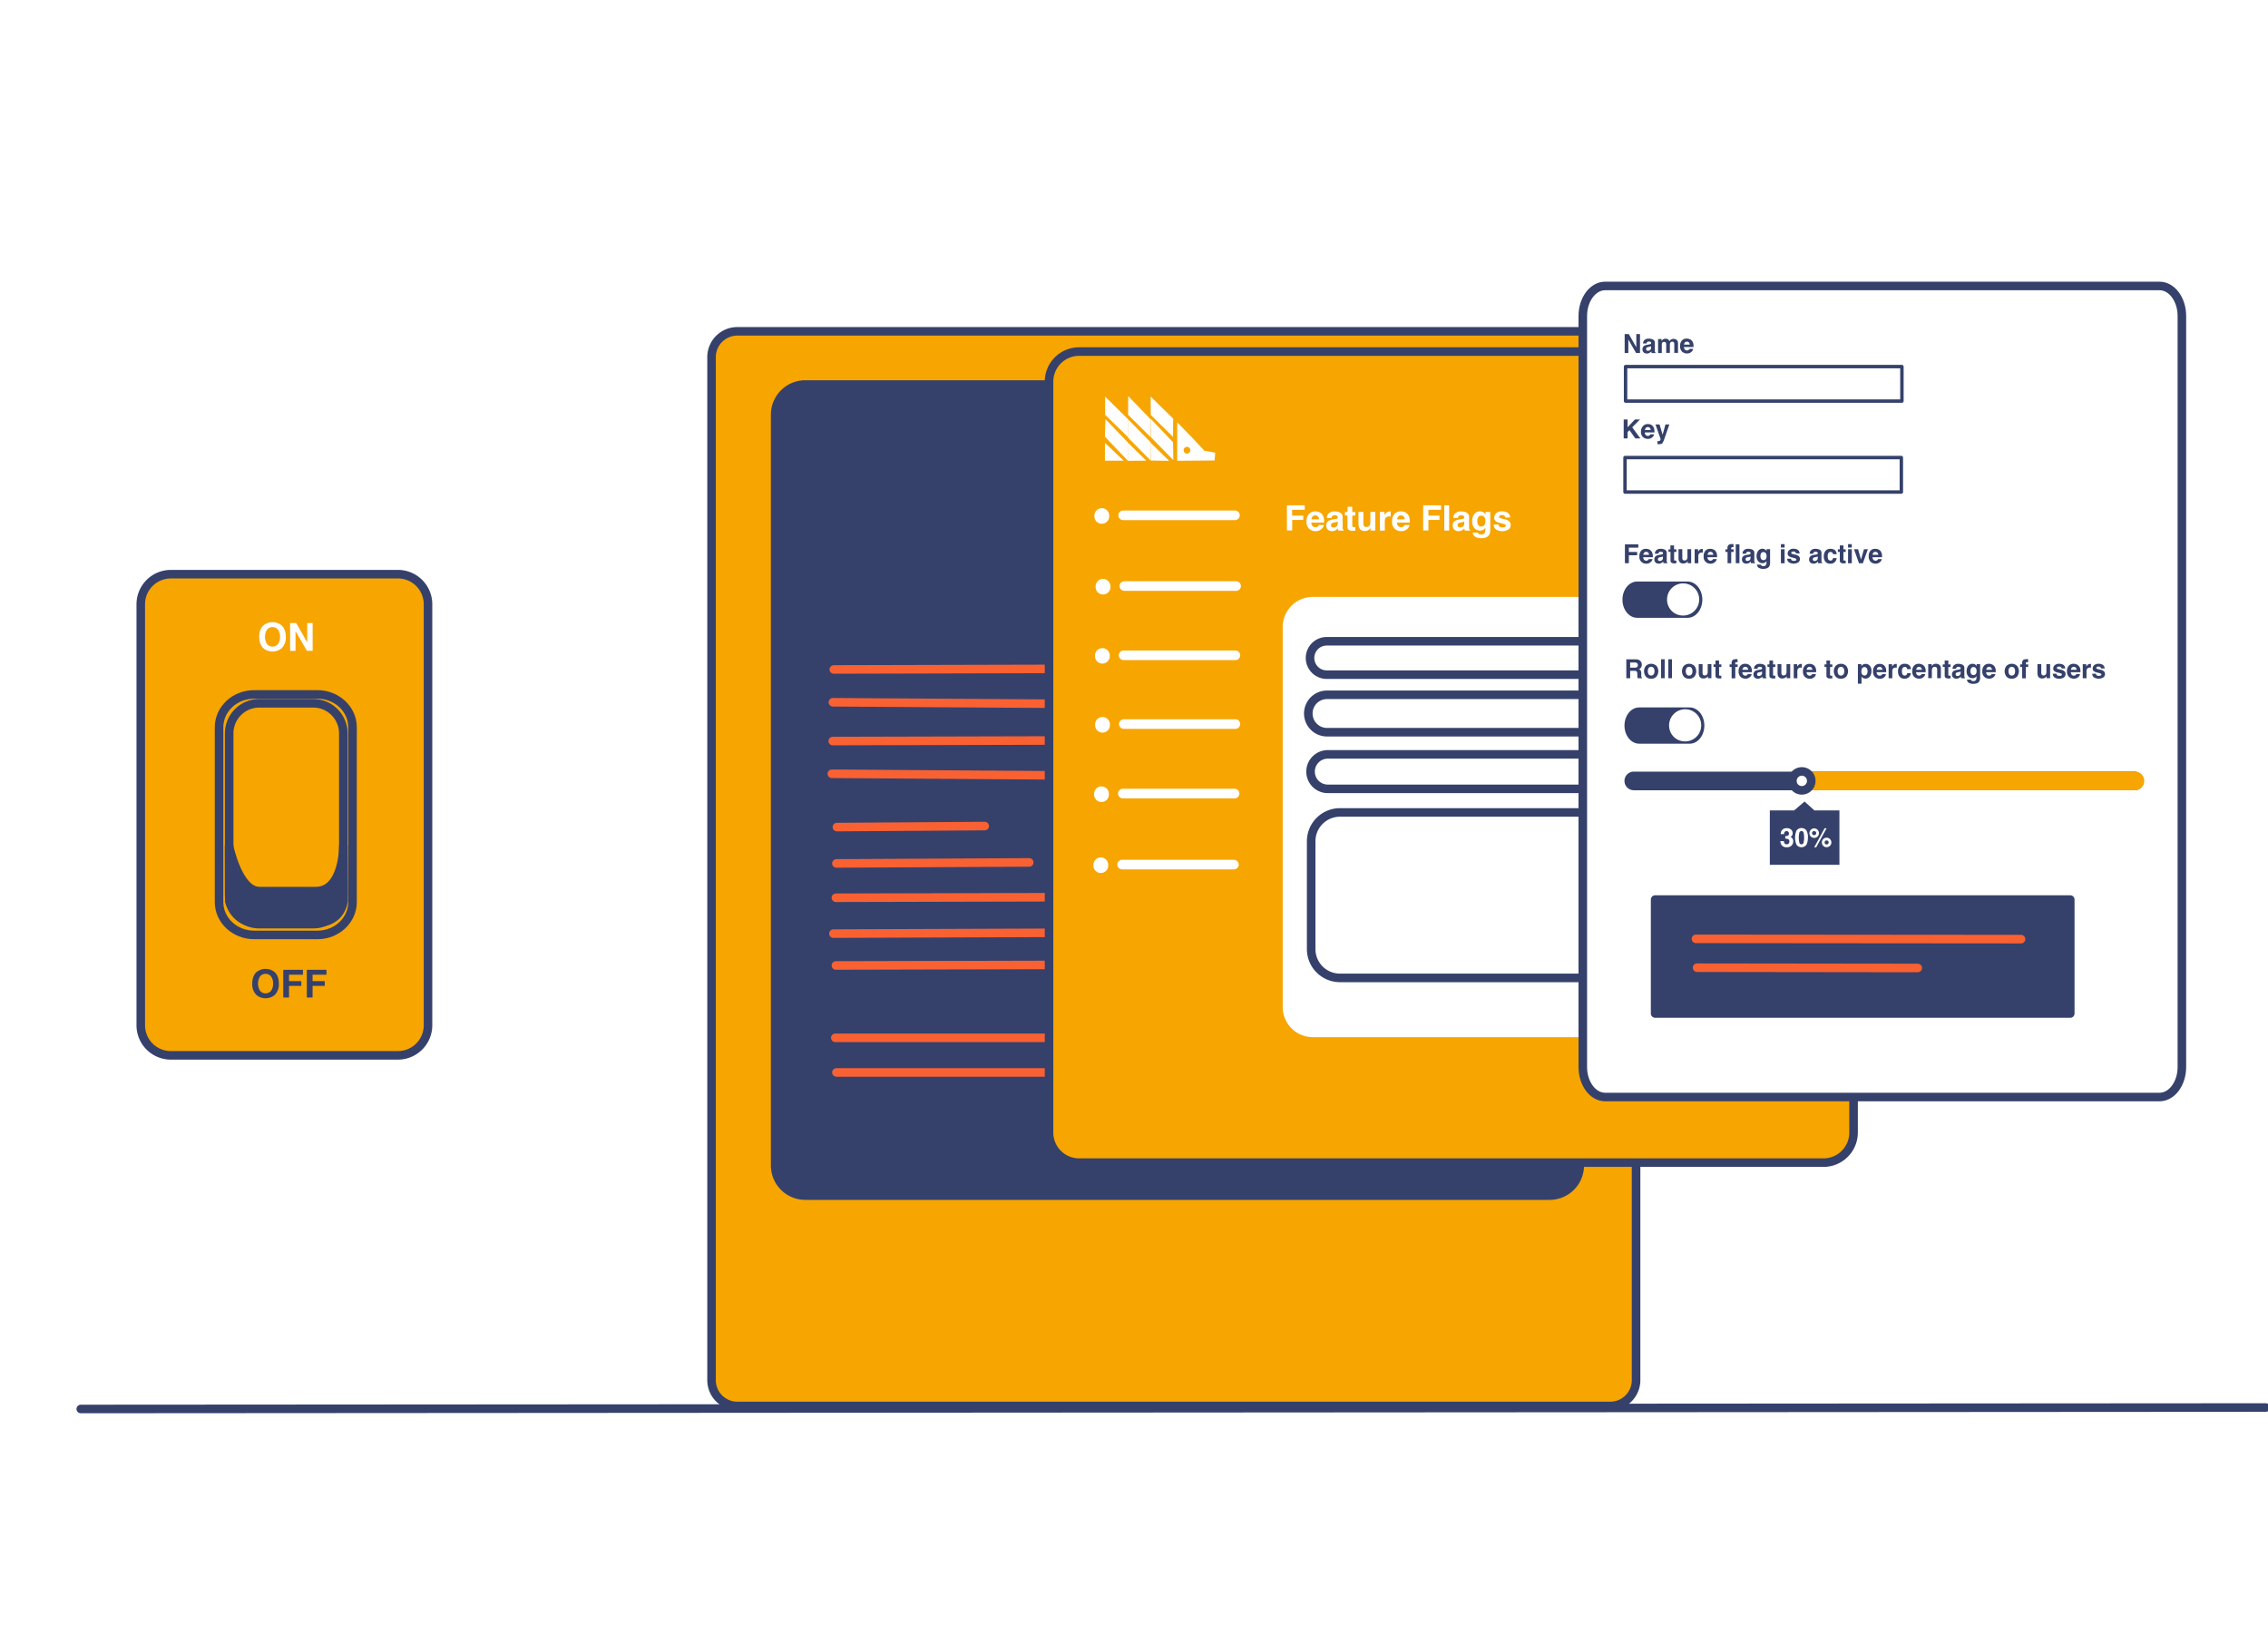 <svg xmlns:xlink="http://www.w3.org/1999/xlink" fill="none" viewBox="0 0 663 475"><g clip-path="url(#clip0)"><path fill="url(#pattern0)" d="M0 0h592.975v475H0z"/><path fill="url(#pattern1)" d="M134.674 77.373h309.289v352.023H134.674z"/><path fill="#F7A501" fill-rule="evenodd" stroke="#35416B" stroke-linecap="round" stroke-linejoin="round" stroke-width="2.5" d="M215.581 96.845h255.127a7.535 7.535 0 015.325 2.178 7.545 7.545 0 012.238 5.303v299.127a7.545 7.545 0 01-2.233 5.313 7.532 7.532 0 01-5.33 2.183H215.581a7.517 7.517 0 01-5.341-2.18 7.54 7.54 0 01-2.233-5.321V104.326a7.537 7.537 0 017.574-7.481z" clip-rule="evenodd"/><path stroke="#35416B" stroke-linecap="round" stroke-linejoin="round" stroke-width="2.5" d="M23.606 411.831l638.754-.426"/><path fill="#35416B" fill-rule="evenodd" stroke="#35416B" stroke-linecap="round" stroke-linejoin="round" stroke-width="2.5" d="M235.387 112.396h217.629a8.794 8.794 0 018.787 8.793v219.479a8.794 8.794 0 01-8.787 8.793H235.387a8.795 8.795 0 01-8.787-8.793V121.189a8.795 8.795 0 018.787-8.793v0z" clip-rule="evenodd"/><path stroke="#F96132" stroke-linecap="round" stroke-linejoin="round" stroke-width="2.5" d="M244.359 282.197l121.36-.297m-122.087-9.013l77.522-.287m-76.795-10.192l120.274-.297m-120.131-9.741l56.364-.297m-56.22-10.325l43.208-.297m-43.674 61.893h66.241m-65.909 10.12h87.6m-88.368-117.787l77.077-.194-.266 10.294-77.077-.513m-.041 11.34l77.071-.195-.266 10.295-77.076-.538"/><path fill="#F7A501" fill-rule="evenodd" stroke="#35416B" stroke-linecap="round" stroke-linejoin="round" stroke-width="2.5" d="M315.434 102.758h217.629c2.33 0 4.565.926 6.213 2.575a8.797 8.797 0 012.574 6.218v219.463a8.796 8.796 0 01-5.421 8.138 8.797 8.797 0 01-3.366.67H315.434a8.782 8.782 0 01-8.109-5.442 8.79 8.79 0 01-.663-3.366v0-219.463c0-2.33.924-4.564 2.568-6.212a8.784 8.784 0 016.204-2.581v0z" clip-rule="evenodd"/><path fill="url(#pattern2)" d="M15.362 148.598h129.041v184.978H15.362z"/><path fill="#F7A501" fill-rule="evenodd" stroke="#35416B" stroke-linecap="round" stroke-linejoin="round" stroke-width="2.5" d="M49.942 167.828h66.384a8.787 8.787 0 018.793 8.788V299.67a8.807 8.807 0 01-2.57 6.219 8.796 8.796 0 01-6.212 2.579H49.942a8.781 8.781 0 01-8.121-5.423 8.802 8.802 0 01-.671-3.365v0-123.059a8.798 8.798 0 015.424-8.124 8.798 8.798 0 013.363-.669h.005z" clip-rule="evenodd"/><path fill="#F7A501" fill-rule="evenodd" stroke="#35416B" stroke-linecap="round" stroke-linejoin="round" stroke-width="2.5" d="M75.786 205.567h15.802a8.793 8.793 0 018.776 8.798v46.962a8.794 8.794 0 01-8.786 8.793H75.786a8.787 8.787 0 01-8.792-8.793v-46.962a8.8 8.8 0 012.575-6.221 8.79 8.79 0 016.217-2.577z" clip-rule="evenodd"/><path stroke="#35416B" stroke-linecap="round" stroke-linejoin="round" stroke-width="2.5" d="M74.311 202.974h18.465c5.674 0 10.273 4.289 10.273 9.582v51.138c0 5.288-4.61 9.577-10.273 9.577H74.311c-5.673 0-10.272-4.289-10.272-9.577v-51.138c0-5.293 4.578-9.582 10.272-9.582z" clip-rule="evenodd"/><path fill="#35416B" fill-rule="evenodd" stroke="#35416B" stroke-linecap="round" stroke-linejoin="round" stroke-width="2.5" d="M75.878 260.466h16.53c8.05-.113 7.957-13.128 7.957-13.128s.082 14.978.082 15.885c0 0-.512 6.584-8.044 6.446h-17.41c-6.657.077-7.979-6.277-7.979-6.277 0-.892-.046-16.085-.046-16.085s2.71 13.236 8.91 13.159z" clip-rule="evenodd"/><path fill="#fff" fill-rule="evenodd" d="M81.854 186.142a3.376 3.376 0 00-.589-2.112 2.104 2.104 0 00-2.243-.643 2.101 2.101 0 00-.962.643 4.033 4.033 0 000 4.228 2.103 2.103 0 002.96.246c.086-.077.169-.159.245-.246a3.348 3.348 0 00.59-2.116zm.466 3.346a4.186 4.186 0 01-5.31 0c-.825-.774-1.234-1.886-1.234-3.346 0-1.461.41-2.598 1.234-3.346a4.182 4.182 0 015.31 0c.82.748 1.229 1.86 1.229 3.346a4.386 4.386 0 01-1.229 3.346zm2.494-7.389h1.777l3.226 5.662v-5.662h1.582v8.111h-1.695l-3.313-5.744v5.765h-1.577v-8.132zm291.382-34.393h5.223v1.296h-3.692v1.697h3.252v1.281h-3.232v3.074h-1.536l-.015-7.348zm7.179 4.089h2.212a1.24 1.24 0 00-.343-.856 1.083 1.083 0 00-.763-.292.98.98 0 00-.768.308 1.539 1.539 0 00-.338.84zm3.236-1.266c.221.34.363.725.415 1.128.041.358.056.72.046 1.081h-3.733a1.376 1.376 0 00.512 1.153c.211.138.46.21.712.205.261.01.515-.08.712-.251.112-.107.202-.234.266-.375h1.454a1.774 1.774 0 01-.512.984 2.47 2.47 0 01-1.92.805 2.752 2.752 0 01-1.838-.671 2.7 2.7 0 01-.794-2.178 3.08 3.08 0 01.717-2.173 2.466 2.466 0 011.864-.758c.422-.005.839.082 1.224.256.36.178.663.453.875.794zm4.425 1.886a1.221 1.221 0 01-.272.138c-.123.045-.25.078-.379.098l-.317.061a2.169 2.169 0 00-.645.195.662.662 0 00-.333.605.61.61 0 00.205.512.74.74 0 00.512.164c.305.002.602-.093.85-.272a1.155 1.155 0 00.399-.983l-.02-.518zm-.84-.661c.194-.017.385-.06.568-.128a.437.437 0 00.302-.405.482.482 0 00-.23-.461 1.448 1.448 0 00-.686-.128.89.89 0 00-.712.251.986.986 0 00-.2.512h-1.377c.013-.422.152-.831.399-1.173a2.32 2.32 0 011.941-.723 3.496 3.496 0 011.592.354 1.383 1.383 0 01.692 1.343v3.135a.736.736 0 00.082.38.546.546 0 00.21.164v.21h-1.537a1.689 1.689 0 01-.087-.313 2.41 2.41 0 01-.041-.328 3.053 3.053 0 01-.681.548 2.037 2.037 0 01-1.024.262 1.81 1.81 0 01-1.224-.42 1.542 1.542 0 01-.481-1.199 1.54 1.54 0 01.773-1.456 3.505 3.505 0 011.255-.353l.466-.072zm2.97-1.071v-1.025h.763v-1.537h1.387v1.537h.886v1.025h-.886v2.88a.638.638 0 00.088.42c.16.073.337.101.512.082h.281v1.066h-.676a1.842 1.842 0 01-1.377-.354 1.017 1.017 0 01-.241-.753v-3.377l-.737.036zm5.392-1.06v3.284c-.011.239.026.477.107.702a.765.765 0 00.768.415.992.992 0 001.025-.589c.103-.27.152-.557.143-.846v-2.966h1.444v5.452h-1.388v-.769l-.097.149a1.134 1.134 0 01-.189.22 1.978 1.978 0 01-.651.41 2.191 2.191 0 01-.732.107 1.62 1.62 0 01-1.628-.866 3.34 3.34 0 01-.236-1.419v-3.284h1.434zm7.983-.129v1.461h-.41a1.176 1.176 0 00-1.152.563 2.173 2.173 0 00-.164.969v2.608h-1.439v-5.473h1.363v.948c.149-.277.343-.528.573-.743a1.538 1.538 0 011.024-.338h.205v.005zm1.879 2.301h2.212a1.18 1.18 0 00-.343-.856 1.025 1.025 0 00-.758-.292.991.991 0 00-.768.308 1.545 1.545 0 00-.343.84zm3.237-1.266c.215.343.357.727.414 1.128.042.359.056.72.041 1.081h-3.728a1.342 1.342 0 00.513 1.153c.209.138.455.21.706.205.262.011.519-.079.717-.251.111-.108.201-.235.266-.374h1.455a1.788 1.788 0 01-.512.983 2.487 2.487 0 01-1.962.795 2.737 2.737 0 01-1.833-.672 2.7 2.7 0 01-.794-2.177 3.009 3.009 0 01.717-2.173 2.456 2.456 0 011.864-.758c.422-.005.84.082 1.224.256.374.176.691.455.912.804zm4.378-2.823h5.223v1.296h-3.692v1.697h3.236v1.281h-3.236v3.074h-1.536l.005-7.348zm7.594 7.363h-1.424v-7.373h1.424v7.373zm4.398-2.654a1.33 1.33 0 01-.271.138c-.123.045-.25.078-.379.098l-.312.046a2.184 2.184 0 00-.646.195.652.652 0 00-.327.604.636.636 0 00.04.28.641.641 0 00.159.233.815.815 0 00.513.164 1.4 1.4 0 00.844-.272 1.153 1.153 0 00.405-.984l-.026-.502zm-.865-.661c.192-.019.382-.062.563-.128a.426.426 0 00.308-.405.472.472 0 00-.236-.461 1.426 1.426 0 00-.681-.128.903.903 0 00-.717.251 1.096 1.096 0 00-.2.512h-1.372c.013-.422.152-.831.399-1.173a2.316 2.316 0 011.941-.723 3.48 3.48 0 011.588.354 1.37 1.37 0 01.696 1.343v3.135a.75.75 0 00.087.38.553.553 0 00.21.164v.21h-1.536a1.629 1.629 0 01-.092-.313 2.254 2.254 0 01-.036-.328c-.2.214-.429.399-.681.548a2.042 2.042 0 01-1.024.262 1.807 1.807 0 01-1.224-.42 1.532 1.532 0 01-.482-1.199 1.547 1.547 0 01.753-1.451c.39-.196.814-.316 1.25-.353l.486-.077zm7.072.564a1.88 1.88 0 00-.328-1.184 1.088 1.088 0 00-.881-.405 1.026 1.026 0 00-1.024.707 2.485 2.485 0 00-.148.928c-.008.29.046.578.158.845a1.025 1.025 0 001.024.692 1.095 1.095 0 00.845-.379c.263-.344.388-.773.354-1.204zm-.815-2.696c.364.158.661.437.84.789v-.789h1.383v5.171a2.927 2.927 0 01-.353 1.593c-.41.615-1.19.922-2.341.922a3.151 3.151 0 01-1.705-.415 1.528 1.528 0 01-.732-1.224h1.536a.668.668 0 00.195.364c.228.149.501.218.773.194a1.02 1.02 0 001.024-.512 2.56 2.56 0 00.174-1.112v-.369a1.692 1.692 0 01-.44.512 1.744 1.744 0 01-1.106.328 2.084 2.084 0 01-1.68-.738 3.028 3.028 0 01-.625-1.998 3.37 3.37 0 01.605-2.05 2 2 0 011.715-.83c.255.003.506.059.737.164zm4.665 3.705a.946.946 0 00.195.543 1.318 1.318 0 00.978.282 1.5 1.5 0 00.671-.123.402.402 0 00.246-.374.416.416 0 00-.2-.369 8.352 8.352 0 00-1.485-.43 3.072 3.072 0 01-1.306-.574 1.222 1.222 0 01-.379-.979 1.695 1.695 0 01.589-1.301 2.404 2.404 0 011.669-.543 3.071 3.071 0 011.665.409 1.759 1.759 0 01.737 1.41h-1.423a.835.835 0 00-.159-.436.973.973 0 00-.799-.292 1.103 1.103 0 00-.661.149.417.417 0 00-.199.338.37.37 0 00.21.353c.482.175.979.307 1.485.395a2.71 2.71 0 011.275.61 1.372 1.372 0 01.42 1.024 1.648 1.648 0 01-.605 1.322 3.583 3.583 0 01-3.758-.03 1.772 1.772 0 01-.61-1.384h1.444z" clip-rule="evenodd"/><path fill="#35416B" fill-rule="evenodd" d="M79.821 287.49a3.349 3.349 0 00-.589-2.106 2.094 2.094 0 00-3.205 0 4.03 4.03 0 000 4.228 2.103 2.103 0 002.96.246c.086-.077.169-.159.245-.246a3.36 3.36 0 00.59-2.122zm.466 3.351a4.21 4.21 0 01-5.31 0 4.37 4.37 0 01-1.234-3.351c0-1.486.41-2.598 1.234-3.346a4.187 4.187 0 015.31 0c.82.748 1.23 1.86 1.23 3.346a4.398 4.398 0 01-1.23 3.351zm2.52-7.383h5.75v1.44h-4.066v1.865h3.585v1.409H84.49v3.387h-1.684v-8.101zm6.882 0h5.75v1.44h-4.066v1.865h3.56v1.409h-3.56v3.387H89.69v-8.101z" clip-rule="evenodd"/><path fill="#fff" fill-rule="evenodd" d="M344.135 123.454v11.222l10.928-.082.179-2.276-3.159-.563-3.682-3.951-4.266-4.35z" clip-rule="evenodd"/><path fill="#F7A501" fill-rule="evenodd" d="M345.999 131.56a.981.981 0 01.636-.88.981.981 0 011.314.747.987.987 0 01-.429.997.978.978 0 01-.543.161.982.982 0 01-.703-.308.992.992 0 01-.275-.717z" clip-rule="evenodd"/><path fill="#fff" fill-rule="evenodd" d="M336.362 115.896l.051 5.391 6.493 6.41.046-5.34-6.59-6.461zm.021 6.512l.03 5.34 6.591 6.728-.098-5.227-6.523-6.841zm-.067 6.974l.082 5.227 5.372.082-5.454-5.309z" clip-rule="evenodd"/><path fill="#fff" fill-rule="evenodd" d="M329.808 115.763l-.036 5.472 6.539 6.482.087-5.124-6.59-6.83zm-.082 6.758v5.36l6.605 6.692v-5.324l-6.605-6.728zm-.036 6.826v5.344l5.407-.051-5.407-5.293z" clip-rule="evenodd"/><path fill="#fff" fill-rule="evenodd" d="M323.074 115.942v5.324l6.657 6.477v-5.237l-6.657-6.564zm.077 6.584l6.534 6.759v5.35l-6.688-6.99.154-5.119zm-.149 6.913v5.206h5.469l-5.469-5.206zm-.911 19.092a2.175 2.175 0 012.166 2.167v.231a2.173 2.173 0 01-2.166 2.162 2.158 2.158 0 01-2.166-2.157v-.23a2.17 2.17 0 011.336-2.008c.263-.109.545-.165.83-.165zm.358 20.676a2.166 2.166 0 012.166 2.167v.225a2.168 2.168 0 01-2.166 2.168 2.165 2.165 0 01-2.166-2.168v-.225a2.167 2.167 0 012.166-2.167zm-.194 20.24a2.166 2.166 0 012.166 2.167v.231a2.164 2.164 0 01-4.327 0v-.205a2.159 2.159 0 012.14-2.193h.021zm.041 20.127a2.169 2.169 0 012.166 2.167v.226a2.166 2.166 0 01-2.166 2.167 2.166 2.166 0 01-2.166-2.167v-.226a2.168 2.168 0 012.166-2.167zm-.297 20.286a2.169 2.169 0 012.16 2.167v.231a2.171 2.171 0 01-2.16 2.167 2.159 2.159 0 01-1.532-.634 2.18 2.18 0 01-.634-1.533v-.231a2.17 2.17 0 012.166-2.167zm-.2 20.757a2.17 2.17 0 012.166 2.168v.225a2.168 2.168 0 01-2.166 2.168 2.153 2.153 0 01-1.528-.634 2.158 2.158 0 01-.633-1.528v-.226a2.167 2.167 0 012.156-2.167l.005-.006zm6.534-101.399h32.675a1.395 1.395 0 01.992.411 1.398 1.398 0 01.411.993 1.413 1.413 0 01-1.403 1.409h-32.675a1.414 1.414 0 01-1.403-1.409 1.4 1.4 0 01.866-1.297c.17-.071.353-.107.537-.107zm.348 20.67h32.67a1.414 1.414 0 011.403 1.409 1.406 1.406 0 01-1.403 1.404h-32.67a1.417 1.417 0 01-1.408-1.404 1.408 1.408 0 011.408-1.409zm-.195 20.245h32.67a1.408 1.408 0 01.976 2.4 1.406 1.406 0 01-.996.413h-32.67a1.406 1.406 0 11.005-2.813h.015zm.041 20.097h32.67a1.408 1.408 0 01.005 2.813h-32.675a1.4 1.4 0 01-1.403-1.394 1.41 1.41 0 011.398-1.409l.005-.01zm-.291 20.317h32.669a1.41 1.41 0 011.409 1.404 1.41 1.41 0 01-1.409 1.409h-32.669a1.418 1.418 0 01-1.404-1.409 1.404 1.404 0 011.404-1.404zm-.205 20.752h32.67a1.408 1.408 0 01.997 2.402c-.263.263-.62.411-.992.411h-32.675a1.403 1.403 0 01-.991-2.397c.262-.264.619-.413.991-.416zm55.754-76.83h126.962a8.79 8.79 0 016.217 2.577 8.8 8.8 0 012.575 6.221v111.095a8.795 8.795 0 01-8.787 8.793H383.759a8.795 8.795 0 01-8.787-8.793V183.267a8.789 8.789 0 012.57-6.219 8.796 8.796 0 016.212-2.579h.031z" clip-rule="evenodd"/><path stroke="#35416B" stroke-linecap="round" stroke-linejoin="round" stroke-width="2.5" d="M387.835 187.438h94.61a4.88 4.88 0 014.875 4.878v0a4.878 4.878 0 01-4.875 4.878h-94.61a4.878 4.878 0 01-4.875-4.878v0a4.88 4.88 0 014.875-4.878v0zm.082 15.644h94.108a5.468 5.468 0 010 10.934h-94.108a5.459 5.459 0 01-5.048-3.375 5.479 5.479 0 01-.416-2.092v0a5.468 5.468 0 015.464-5.467v0zm.231 17.416H480.1a5.035 5.035 0 015.033 5.037v0a5.034 5.034 0 01-5.033 5.037h-91.952a5.034 5.034 0 01-5.034-5.037v0a5.035 5.035 0 015.034-5.037v0zm3.553 16.971H503.45a8.414 8.414 0 015.942 2.463 8.412 8.412 0 012.461 5.946v31.538a8.42 8.42 0 01-8.403 8.414H391.701a8.404 8.404 0 01-5.945-2.464 8.417 8.417 0 01-2.463-5.95v-31.538a8.415 8.415 0 018.408-8.409v0z" clip-rule="evenodd"/><path fill="#fff" fill-rule="evenodd" stroke="#35416B" stroke-linecap="round" stroke-linejoin="round" stroke-width="2.5" d="M469.239 83.584h162.044c3.615 0 6.544 3.94 6.544 8.797V311.86c0 4.853-2.929 8.793-6.544 8.793H469.239c-3.616 0-6.545-3.94-6.545-8.793V92.382c0-4.858 2.929-8.799 6.545-8.799z" clip-rule="evenodd"/><path fill="#35416B" fill-rule="evenodd" d="M474.933 97.644h1.208l2.202 3.858v-3.858h1.076v5.529h-1.148l-2.258-3.93v3.93h-1.075l-.005-5.529zm7.732 3.541a1.089 1.089 0 01-.205.102 2.484 2.484 0 01-.281.077l-.241.041a1.772 1.772 0 00-.487.149.512.512 0 00-.245.456.48.48 0 00.153.394.562.562 0 00.369.123c.228 0 .45-.072.635-.205a.847.847 0 00.241-.332.852.852 0 00.061-.406v-.399zm-.65-.513c.145-.012.288-.045.425-.097a.321.321 0 00.23-.302.367.367 0 00-.174-.349 1.094 1.094 0 00-.512-.092.674.674 0 00-.512.184.796.796 0 00-.149.38h-1.024a1.58 1.58 0 01.302-.887 1.739 1.739 0 011.455-.512 2.53 2.53 0 011.193.266 1.026 1.026 0 01.512 1.025v2.352a.612.612 0 00.066.282c.04.054.093.098.154.128v.154h-1.162a2.098 2.098 0 01-.067-.231 1.135 1.135 0 00-.031-.246c-.149.16-.322.296-.512.405a1.543 1.543 0 01-.783.2 1.315 1.315 0 01-.917-.318 1.11 1.11 0 01-.358-.897 1.173 1.173 0 01.578-1.091c.293-.148.611-.237.937-.261l.349-.093zm8.244-1.204c.119.15.2.325.236.512.024.201.036.403.035.605v2.562h-1.09v-2.603a.834.834 0 00-.077-.384.512.512 0 00-.512-.282.62.62 0 00-.61.364c-.062.149-.092.31-.087.471v2.434h-1.075v-2.408a1.245 1.245 0 00-.077-.513.51.51 0 00-.512-.297.63.63 0 00-.614.297 1.173 1.173 0 00-.087.513v2.459h-1.086v-4.099h1.024v.6c.1-.171.226-.325.374-.456a1.31 1.31 0 01.809-.241c.268-.01.533.063.758.21.16.138.281.314.353.512.122-.214.299-.39.512-.512.227-.115.478-.173.733-.17.175.006.349.042.512.108.183.066.348.175.481.318zm2.033 1.25h1.664a.932.932 0 00-.261-.64.784.784 0 00-.568-.22.73.73 0 00-.579.23 1.19 1.19 0 00-.256.63zm2.427-.948c.165.256.271.545.312.846.031.269.041.539.031.809h-2.796a1.033 1.033 0 00.384.861c.15.105.33.159.512.154a.776.776 0 00.512-.184.825.825 0 00.2-.282h1.091a1.351 1.351 0 01-.379.738 1.856 1.856 0 01-1.47.599 2.096 2.096 0 01-1.377-.512 2.046 2.046 0 01-.594-1.64 2.29 2.29 0 01.512-1.63 1.841 1.841 0 011.398-.563c.316-.005.628.06.916.19.307.122.568.337.748.614zm-20.068 22.844h1.137v2.275l2.13-2.275h1.495l-2.268 2.275 2.386 3.253h-1.49l-1.705-2.413-.548.564v1.849h-1.137v-5.528zm6.222 3.074h1.659a.931.931 0 00-.256-.641.792.792 0 00-.574-.22.716.716 0 00-.573.231c-.145.18-.234.399-.256.63zm2.427-.948c.163.256.268.545.307.845.035.269.047.54.036.81h-2.811a1.015 1.015 0 00.384.866c.151.101.33.155.512.154.188 0 .37-.067.512-.19.082-.082.15-.177.2-.282h1.09c-.045.28-.178.538-.378.738a1.849 1.849 0 01-1.47.6 2.049 2.049 0 01-1.378-.513 2.039 2.039 0 01-.482-.753 2.04 2.04 0 01-.117-.886 2.268 2.268 0 01.615-1.615 1.842 1.842 0 011.398-.563c.317-.007.632.058.921.189.272.135.501.342.661.6zm1.229 4.186h.133c.101.01.202.01.302 0a.565.565 0 00.241-.087.624.624 0 00.174-.266.504.504 0 00.061-.246l-1.495-4.274h1.188l.891 3.018.845-3.018h1.132l-1.403 4.048a6.007 6.007 0 01-.64 1.445 1.245 1.245 0 01-.948.277h-.486l.005-.897zm-9.519 30.166h3.917v.973h-2.77v1.271h2.427v.963h-2.427v2.321h-1.147v-5.528zm5.387 3.074h1.659a.945.945 0 00-.256-.646.792.792 0 00-.574-.22.714.714 0 00-.573.231 1.15 1.15 0 00-.256.635zm2.422-.953c.166.255.273.544.312.846.035.268.047.539.036.809h-2.801a1.02 1.02 0 00.389.866c.151.101.33.155.512.154a.794.794 0 00.512-.19.89.89 0 00.195-.282h1.096c-.046.28-.179.538-.379.738a1.86 1.86 0 01-1.475.6 1.922 1.922 0 01-1.972-2.152 2.297 2.297 0 01.512-1.63 1.851 1.851 0 011.398-.563c.318-.004.632.06.922.189.296.127.546.342.717.615h.026zm3.323 1.414a1.124 1.124 0 01-.205.103 1.482 1.482 0 01-.287.077l-.235.046a1.471 1.471 0 00-.512.143.571.571 0 00-.144.789l.046.062a.588.588 0 00.374.123c.228 0 .45-.072.635-.205a.868.868 0 00.302-.738l.026-.4zm-.65-.512c.144-.016.287-.047.425-.092a.336.336 0 00.162-.118.333.333 0 00.063-.19.355.355 0 00-.174-.348 1.1 1.1 0 00-.512-.093.637.637 0 00-.512.19.768.768 0 00-.154.374h-1.024c.007-.318.113-.626.302-.881a1.731 1.731 0 011.454-.543 2.66 2.66 0 011.193.266 1.023 1.023 0 01.513 1.025v2.352a.552.552 0 00.061.287.467.467 0 00.159.123v.159h-1.163a1.237 1.237 0 01-.066-.236 2.042 2.042 0 01-.031-.246c-.151.16-.323.298-.512.41-.238.133-.506.2-.778.195a1.315 1.315 0 01-.917-.318 1.12 1.12 0 01-.363-.897 1.16 1.16 0 01.583-1.091c.292-.148.611-.237.937-.262l.354-.066zm2.248-.789v-.759h.568v-1.142h1.06v1.142h.681v.759h-.661v2.162a.517.517 0 00.062.313.733.733 0 00.389.061h.21v.799h-.512a1.36 1.36 0 01-1.024-.266.805.805 0 01-.179-.564v-2.521l-.594.016zm4.04-.8v2.465a1.33 1.33 0 00.082.512.574.574 0 00.573.313.756.756 0 00.753-.446c.077-.202.112-.419.102-.635v-2.224h1.086v4.099h-1.024v-.579a.55.55 0 00-.077.113.621.621 0 01-.138.164 1.537 1.537 0 01-.512.307 1.645 1.645 0 01-.548.082 1.22 1.22 0 01-1.224-.65 2.448 2.448 0 01-.179-1.066v-2.465l1.106.01zm5.991-.087v1.092h-.307a.874.874 0 00-.866.42 1.618 1.618 0 00-.128.727v1.958h-1.075v-4.099h1.024v.712c.117-.207.264-.395.435-.559.222-.173.498-.262.779-.251h.138zm1.408 1.727h1.659a.94.94 0 00-.256-.646.799.799 0 00-.573-.22.726.726 0 00-.574.231 1.164 1.164 0 00-.256.635zm2.422-.953c.167.255.274.544.313.846.035.268.047.539.036.809h-2.801a1.02 1.02 0 00.389.866c.151.101.33.155.512.154a.784.784 0 00.512-.19.888.888 0 00.194-.282h1.096c-.045.28-.178.538-.379.738a1.861 1.861 0 01-1.474.6 1.922 1.922 0 01-1.972-2.152 2.293 2.293 0 01.512-1.63 1.842 1.842 0 011.398-.563c.317-.004.632.06.922.189.305.123.564.338.742.615zm5.802-2.127h1.08v5.534h-1.065l-.015-5.534zm-.655-.035v.871h-.313c-.164 0-.266.046-.307.138a1.257 1.257 0 00-.046.436v.076h.701v.754h-.701v3.3h-1.065v-3.3h-.63v-.754h.589v-.266a1.37 1.37 0 01.287-.968 1.345 1.345 0 011.054-.303h.2l.231.016zm5.002 3.576a1.115 1.115 0 01-.204.103 1.502 1.502 0 01-.287.077l-.236.046a1.477 1.477 0 00-.512.143.57.57 0 00-.143.789l.046.062a.565.565 0 00.369.123c.229 0 .453-.072.64-.205a.872.872 0 00.302-.738l.025-.4zm-.65-.512c.145-.016.287-.047.425-.092a.331.331 0 00.225-.308.354.354 0 00-.174-.348 1.096 1.096 0 00-.512-.093.639.639 0 00-.512.19.758.758 0 00-.153.374h-1.024c.009-.317.112-.624.296-.881a1.747 1.747 0 011.46-.543c.413-.005.821.086 1.193.266a1.03 1.03 0 01.512 1.025v2.352a.563.563 0 00.062.287.463.463 0 00.158.123v.159h-1.162a1.318 1.318 0 01-.067-.236 2.04 2.04 0 01-.03-.246c-.151.16-.323.298-.513.41-.237.133-.506.2-.778.195a1.31 1.31 0 01-.916-.318 1.122 1.122 0 01-.364-.897 1.16 1.16 0 01.584-1.091c.292-.148.61-.237.937-.262l.353-.066zm5.315.44a1.397 1.397 0 00-.245-.886.799.799 0 00-.661-.302.775.775 0 00-.773.512 1.876 1.876 0 00-.113.692c-.004.217.036.434.118.635a.784.784 0 00.778.513.811.811 0 00.646-.262c.193-.259.282-.58.25-.902zm-.624-2.049c.273.118.496.328.63.594v-.589h1.024v3.884c.028.414-.064.827-.267 1.189-.302.461-.891.692-1.756.692a2.371 2.371 0 01-1.275-.308 1.112 1.112 0 01-.548-.917h1.163a.454.454 0 00.143.266.94.94 0 00.584.149.788.788 0 00.773-.384c.1-.267.144-.551.128-.836v-.276a1.37 1.37 0 01-.333.394 1.32 1.32 0 01-.829.241 1.588 1.588 0 01-1.26-.553 2.221 2.221 0 01-.466-1.497 2.566 2.566 0 01.45-1.537 1.502 1.502 0 011.286-.62c.189 0 .377.036.553.108zm5.899-.467h-1.081v-.988h1.081v.988zm-1.081.487h1.081v4.1h-1.081v-4.1zm2.95 2.788a.695.695 0 00.148.405.98.98 0 00.733.21c.175.01.351-.022.512-.093a.32.32 0 00.13-.106.313.313 0 00-.095-.447 6.39 6.39 0 00-1.141-.338 2.318 2.318 0 01-.979-.436.935.935 0 01-.286-.732 1.267 1.267 0 01.445-.974c.352-.29.8-.437 1.255-.41.435-.02.868.087 1.244.308a1.3 1.3 0 01.553 1.055h-1.07a.609.609 0 00-.113-.323.717.717 0 00-.604-.22.879.879 0 00-.512.108.329.329 0 00-.103.11.34.34 0 00-.04.146.286.286 0 00.153.266c.364.13.737.229 1.116.297.354.066.684.223.958.456.103.1.184.219.237.352.054.132.08.274.075.417a1.235 1.235 0 01-.45.994 2.71 2.71 0 01-1.415.385 2.71 2.71 0 01-1.407-.411 1.326 1.326 0 01-.461-1.024l1.117.005zm7.829-.687a1.093 1.093 0 01-.205.103 1.473 1.473 0 01-.286.077l-.241.046c-.167.019-.33.068-.481.143a.567.567 0 00-.144.789l.046.062a.569.569 0 00.369.123 1.1 1.1 0 00.64-.205.862.862 0 00.302-.738v-.4zm-.65-.512c.145-.016.287-.047.425-.092a.331.331 0 00.225-.308.354.354 0 00-.174-.348 1.098 1.098 0 00-.512-.093.637.637 0 00-.512.19.768.768 0 00-.154.374h-1.024a1.6 1.6 0 01.297-.881 1.751 1.751 0 011.46-.543c.411-.005.818.086 1.188.266a1.027 1.027 0 01.512 1.025v2.352a.562.562 0 00.061.287.476.476 0 00.159.123v.159h-1.162a1.24 1.24 0 01-.067-.236 2.042 2.042 0 01-.031-.246 2.33 2.33 0 01-.512.41c-.237.133-.506.2-.778.195a1.315 1.315 0 01-.917-.318 1.132 1.132 0 01-.363-.897 1.16 1.16 0 01.583-1.091c.293-.148.611-.237.938-.262l.358-.066zm5.105-.123a.906.906 0 00-.153-.41.646.646 0 00-.558-.246.742.742 0 00-.738.512 2.122 2.122 0 00-.107.759 2.04 2.04 0 00.107.727.72.72 0 00.722.513.661.661 0 00.512-.2c.109-.151.174-.328.19-.513h1.09a1.733 1.733 0 01-.353.923 1.695 1.695 0 01-1.49.702 1.753 1.753 0 01-1.449-.584 2.328 2.328 0 01-.466-1.538 2.4 2.4 0 01.512-1.639 1.765 1.765 0 011.413-.584c.446-.02.887.102 1.26.348a1.58 1.58 0 01.579 1.214l-1.071.016zm1.414-.666v-.759h.568v-1.142h1.06v1.142h.661v.759h-.661v2.162a.517.517 0 00.061.313.736.736 0 00.39.061h.21v.799h-.513a1.361 1.361 0 01-1.024-.266.805.805 0 01-.179-.564v-2.521l-.573.016zm4.076-1.287h-1.101v-.988h1.085l.016.988zm-1.086.487h1.086v4.1h-1.101l.015-4.1zm4.639 0h1.147l-1.469 4.1h-1.132l-1.464-4.1h1.198l.85 3.018.87-3.018zm2.515 1.64h1.659a.945.945 0 00-.256-.646.792.792 0 00-.574-.22.714.714 0 00-.573.231 1.15 1.15 0 00-.256.635zm2.427-.953c.163.256.268.545.307.846.035.268.047.539.036.809h-2.77a1.015 1.015 0 00.384.866c.151.101.33.155.512.154a.784.784 0 00.512-.19 1.04 1.04 0 00.2-.282h1.09c-.045.28-.178.538-.379.738a1.85 1.85 0 01-1.469.6 2.049 2.049 0 01-1.378-.513 2.043 2.043 0 01-.599-1.639 2.297 2.297 0 01.512-1.63 1.842 1.842 0 011.398-.563c.317-.004.632.06.922.189.304.125.563.339.742.615h-.02zm-73.287 32.44v1.491h1.311a1.4 1.4 0 00.583-.092.617.617 0 00.343-.625.674.674 0 00-.332-.671 1.272 1.272 0 00-.564-.103h-1.341zm3.006-.43c.118.14.215.297.286.466.077.185.113.384.108.584-.001.271-.07.537-.2.774-.141.257-.376.45-.655.538.226.077.418.231.542.436.122.271.176.568.159.866v.389a2.83 2.83 0 00.031.512.438.438 0 00.205.313v.143h-1.27c-.036-.123-.057-.225-.072-.297a2.924 2.924 0 01-.051-.476v-.513a1.026 1.026 0 00-.195-.702 1.025 1.025 0 00-.696-.179h-1.193v2.173h-1.127v-5.534h2.709c.305-.004.608.044.896.143.2.079.379.203.523.364zm4.106 2.967a1.533 1.533 0 00-.261-.964.94.94 0 00-1.013-.288.944.944 0 00-.431.288 1.922 1.922 0 000 1.896.952.952 0 00.646.331.938.938 0 00.691-.223.729.729 0 00.107-.108c.185-.274.277-.601.261-.932zm-.967 2.177a1.91 1.91 0 01-1.573-.635 2.565 2.565 0 010-3.074 2.238 2.238 0 013.145 0 2.563 2.563 0 010 3.074 1.91 1.91 0 01-1.572.635zm3.942-.138h-1.065v-5.534h1.065v5.534zm2.136 0h-1.07v-5.534h1.07v5.534zm5.981-2.039a1.537 1.537 0 00-.251-.948.84.84 0 00-.717-.333.858.858 0 00-.722.333 1.876 1.876 0 000 1.896.847.847 0 00.722.333.84.84 0 00.717-.333c.185-.28.273-.613.251-.948zm-.968 2.177a1.893 1.893 0 01-1.572-.635 2.558 2.558 0 010-3.074 2.235 2.235 0 013.144 0 2.563 2.563 0 010 3.074 1.906 1.906 0 01-1.572.635zm3.922-4.232v2.465a1.26 1.26 0 00.082.512.578.578 0 00.574.313.755.755 0 00.747-.446c.082-.2.119-.415.108-.63v-2.229h1.08v4.099h-1.024v-.579l-.077.113a.743.743 0 01-.143.164 1.537 1.537 0 01-.512.307 1.645 1.645 0 01-.548.082 1.226 1.226 0 01-1.224-.651 2.535 2.535 0 01-.174-1.066v-2.464l1.111.01zm3.206.799v-.732h.568v-1.143h1.06v1.143h.661v.758h-.661v2.162a.516.516 0 00.062.313.732.732 0 00.389.062h.21v.804h-.512a1.384 1.384 0 01-1.024-.266.781.781 0 01-.18-.564v-2.521l-.573-.016zm7.025-2.269v.871h-.302a.358.358 0 00-.156.012.36.36 0 00-.136.08.338.338 0 00-.076.22v.354h.711v.753h-.701v3.3h-1.065v-3.3h-.599v-.753h.583v-.267a1.374 1.374 0 01.226-.902c.153-.245.527-.368 1.121-.368h.394zm1.424 3.11h1.69a.951.951 0 00-.261-.646.796.796 0 00-.569-.22.697.697 0 00-.316.051.7.7 0 00-.262.184 1.196 1.196 0 00-.282.631zm2.427-.953c.162.256.269.544.313.845.03.269.041.539.03.81h-2.796c-.01.164.02.329.086.48.067.15.17.283.298.386.152.101.33.154.513.153a.76.76 0 00.711-.471h1.132c-.044.28-.177.539-.379.738a1.861 1.861 0 01-1.47.599 2.086 2.086 0 01-1.377-.512 2.053 2.053 0 01-.594-1.635 2.265 2.265 0 01.512-1.629 1.835 1.835 0 011.398-.569c.316-.004.629.06.917.19.289.133.534.347.706.615zm3.318 1.429a1.591 1.591 0 01-.204.108 1.715 1.715 0 01-.282.072l-.241.046c-.167.018-.33.067-.481.143a.515.515 0 00-.251.456.492.492 0 00.154.395.564.564 0 00.368.123c.228 0 .45-.072.635-.205a.868.868 0 00.302-.738v-.4zm-.65-.512c.145-.016.287-.047.425-.092a.33.33 0 00.166-.116.331.331 0 00.065-.192.37.37 0 00-.175-.343 1.025 1.025 0 00-.512-.098.664.664 0 00-.512.19.75.75 0 00-.148.374h-1.024a1.53 1.53 0 01.302-.881 1.74 1.74 0 011.454-.543c.413-.005.821.086 1.193.266a1.03 1.03 0 01.512 1.025v2.347a.624.624 0 00.067.287.457.457 0 00.159.123v.158h-1.168a1.707 1.707 0 01-.067-.235 1.126 1.126 0 00-.03-.246c-.15.161-.322.3-.512.41a1.55 1.55 0 01-.784.2 1.36 1.36 0 01-.916-.318 1.148 1.148 0 01-.359-.902 1.166 1.166 0 01.579-1.091c.292-.148.61-.237.937-.262l.348-.061zm2.228-.805v-.732h.568v-1.143h1.06v1.143h.666v.758h-.666v2.162a.515.515 0 00.061.313c.124.056.26.077.395.062h.21v.804h-.512a1.347 1.347 0 01-1.025-.266.791.791 0 01-.184-.564v-2.521l-.573-.016zm4.065-.799v2.465a1.26 1.26 0 00.082.512.578.578 0 00.574.313.755.755 0 00.747-.446c.082-.2.119-.415.108-.63v-2.229h1.08v4.099h-1.024v-.579l-.077.113a.743.743 0 01-.143.164 1.537 1.537 0 01-.512.307 1.645 1.645 0 01-.548.082 1.226 1.226 0 01-1.224-.651 2.535 2.535 0 01-.174-1.066v-2.464l1.111.01zm5.986-.087v1.096h-.322a.875.875 0 00-.866.421 1.6 1.6 0 00-.122.727v1.958h-1.06v-4.1h1.024v.713c.115-.207.26-.395.43-.559.224-.173.501-.262.783-.251h.133v-.005zm1.409 1.727h1.659a.945.945 0 00-.256-.646.796.796 0 00-.569-.22.709.709 0 00-.578.235c-.145.181-.234.4-.256.631zm2.427-.953c.162.256.269.544.312.845.031.269.041.539.031.81h-2.796a1.03 1.03 0 00.384.866c.152.101.33.154.512.153a.744.744 0 00.538-.189.782.782 0 00.2-.282h1.09a1.323 1.323 0 01-.333.763 1.851 1.851 0 01-1.469.6 2.101 2.101 0 01-1.378-.512 2.07 2.07 0 01-.479-.752 2.071 2.071 0 01-.115-.883 2.27 2.27 0 01.512-1.629 1.835 1.835 0 011.398-.569c.316-.005.629.06.917.189.276.13.51.334.676.59zm2.78.112v-.732h.569v-1.143h1.055v1.143h.665v.758h-.665v2.162a.51.51 0 00.066.313.733.733 0 00.389.062h.21v.804h-.512a1.36 1.36 0 01-1.024-.266.78.78 0 01-.179-.564v-2.521l-.574-.016zm5.782 1.256a1.537 1.537 0 00-.251-.948.952.952 0 00-.646-.331.938.938 0 00-.691.223.729.729 0 00-.107.108 1.919 1.919 0 000 1.896.94.94 0 001.013.288.954.954 0 00.431-.288c.185-.28.273-.613.251-.948zm-.968 2.177a1.893 1.893 0 01-1.572-.635 2.558 2.558 0 010-3.074 2.235 2.235 0 013.144 0 2.563 2.563 0 010 3.074 1.902 1.902 0 01-1.536.635h-.036zm6.892-3.387a.803.803 0 00-.804.554 2.31 2.31 0 00-.107.743 1.187 1.187 0 00.374.999.87.87 0 00.537.169.76.76 0 00.676-.343 1.815 1.815 0 000-1.758.758.758 0 00-.676-.364zm2.018 1.148a2.477 2.477 0 01-.487 1.65 1.597 1.597 0 01-1.254.564 1.34 1.34 0 01-.809-.241 1.682 1.682 0 01-.343-.395v2.132h-1.06v-5.703h1.024v.605c.1-.159.225-.3.368-.421.246-.182.545-.278.85-.271a1.586 1.586 0 011.209.512c.369.436.553.999.512 1.568h-.01zm1.551-.353h1.659a.94.94 0 00-.256-.646.797.797 0 00-.573-.22.705.705 0 00-.574.235c-.147.18-.236.399-.256.631zm2.428-.953c.162.256.267.544.307.845.035.268.047.539.036.81h-2.796a1.017 1.017 0 00.384.866c.151.101.33.154.512.153a.75.75 0 00.538-.189 1.03 1.03 0 00.199-.282h1.091a1.34 1.34 0 01-.333.763 1.85 1.85 0 01-1.469.6 2.095 2.095 0 01-1.378-.513 2.048 2.048 0 01-.599-1.634 2.256 2.256 0 01.543-1.63 1.838 1.838 0 011.393-.568c.317-.004.631.06.921.189.267.134.491.338.651.59zm3.425-.774v1.096h-.307a.871.871 0 00-.865.421 1.6 1.6 0 00-.123.727v1.958h-1.081v-4.1h1.024v.713c.116-.207.26-.395.431-.559.221-.174.497-.263.778-.251h.143v-.005zm3.068 1.558a1.004 1.004 0 00-.154-.416.657.657 0 00-.558-.245.741.741 0 00-.738.512 2.24 2.24 0 00-.107.758c-.008.247.028.494.107.728a.716.716 0 00.717.512.62.62 0 00.512-.2.972.972 0 00.195-.512h1.091a1.84 1.84 0 01-.354.928 1.707 1.707 0 01-1.49.696 1.727 1.727 0 01-1.449-.584 2.338 2.338 0 01-.466-1.537 2.404 2.404 0 01.512-1.64 1.798 1.798 0 011.419-.589c.446-.02.887.102 1.259.349a1.59 1.59 0 01.579 1.219l-1.075.021zm2.611.169h1.659a.94.94 0 00-.256-.646.776.776 0 00-.568-.22.704.704 0 00-.579.235c-.145.181-.234.4-.256.631zm2.427-.953c.163.256.269.544.313.845.03.269.041.539.03.81h-2.795a1.017 1.017 0 00.384.866.91.91 0 00.512.153.76.76 0 00.711-.471h1.091c-.041.281-.174.54-.379.738a1.861 1.861 0 01-1.469.599 2.089 2.089 0 01-1.378-.512 2.053 2.053 0 01-.594-1.635 2.265 2.265 0 01.512-1.629 1.835 1.835 0 011.398-.569c.316-.004.629.06.917.19.305.125.565.34.747.615zm4.793.65v2.757h-1.09v-2.49a1.195 1.195 0 00-.087-.512.603.603 0 00-.253-.247.604.604 0 00-.347-.066.74.74 0 00-.747.461 1.538 1.538 0 00-.108.625v2.214h-1.065v-4.099h1.024v.599c.104-.171.236-.323.389-.451.243-.173.537-.262.835-.251.37-.01.731.108 1.024.333a1.366 1.366 0 01.425 1.127zm.543-.538v-.732h.569v-1.143h1.059v1.143h.666v.758h-.666v2.162a.516.516 0 00.062.313c.123.056.26.077.394.062h.21v.804h-.512a1.342 1.342 0 01-1.024-.266.774.774 0 01-.184-.564v-2.521l-.574-.016zm5.233 1.317a1.591 1.591 0 01-.204.108 2.775 2.775 0 01-.282.072l-.241.046a1.48 1.48 0 00-.486.143.51.51 0 00-.246.456.492.492 0 00.154.395.564.564 0 00.368.123c.228 0 .451-.072.635-.205a.868.868 0 00.302-.738v-.4zm-.65-.512c.145-.016.287-.047.425-.092a.326.326 0 00.231-.308.364.364 0 00-.18-.343 1.027 1.027 0 00-.512-.098.664.664 0 00-.512.19.758.758 0 00-.153.374h-1.025c.008-.318.113-.626.303-.881a1.725 1.725 0 011.454-.543c.413-.005.821.086 1.193.266a1.02 1.02 0 01.512 1.025v2.347c0 .099.021.197.061.287a.527.527 0 00.159.123v.158h-1.162a1.285 1.285 0 01-.067-.235 1.126 1.126 0 00-.03-.246c-.151.16-.323.298-.513.41a1.543 1.543 0 01-.783.2c-.334.01-.66-.103-.917-.318a1.143 1.143 0 01-.363-.902 1.16 1.16 0 01.584-1.091c.292-.148.61-.237.937-.262l.358-.061zm5.315.425a1.395 1.395 0 00-.245-.886.799.799 0 00-.661-.303.775.775 0 00-.773.513 1.873 1.873 0 00-.113.692c-.005.217.036.433.118.635a.792.792 0 00.783.512.796.796 0 00.63-.282 1.32 1.32 0 00.261-.881zm-.624-2.049c.271.121.493.33.629.594v-.589h1.025v3.884c.028.413-.065.826-.267 1.188-.302.462-.891.692-1.751.692a2.385 2.385 0 01-1.28-.307 1.152 1.152 0 01-.548-.917h1.162a.51.51 0 00.144.271.904.904 0 00.584.144.788.788 0 00.773-.385c.1-.266.143-.551.128-.835v-.261a1.24 1.24 0 01-.333.394 1.322 1.322 0 01-.83.241 1.54 1.54 0 01-1.254-.553 2.221 2.221 0 01-.471-1.496 2.567 2.567 0 01.45-1.538 1.541 1.541 0 011.291-.62c.188 0 .374.036.548.108v-.015zm3.446 1.66h1.664a.945.945 0 00-.256-.646.792.792 0 00-.573-.22.693.693 0 00-.574.235c-.149.179-.24.399-.261.631zm2.427-.953c.165.255.271.544.312.845.03.269.042.539.036.81h-2.801a1.027 1.027 0 00.389.866c.152.101.33.154.513.153a.76.76 0 00.512-.189.9.9 0 00.194-.282h1.091c-.044.28-.177.539-.379.738a1.856 1.856 0 01-1.47.599 2.044 2.044 0 01-1.372-.512 2.052 2.052 0 01-.599-1.635 2.265 2.265 0 01.512-1.629 1.826 1.826 0 011.398-.569c.316-.004.628.06.916.19.307.122.568.337.748.615zm6.007 1.368a1.537 1.537 0 00-.251-.948.952.952 0 00-.646-.331.938.938 0 00-.691.223.729.729 0 00-.107.108 1.919 1.919 0 000 1.896.94.94 0 001.013.288.954.954 0 00.431-.288c.185-.28.273-.613.251-.948zm-.968 2.177a1.893 1.893 0 01-1.572-.635 2.558 2.558 0 010-3.074 2.235 2.235 0 013.144 0 2.563 2.563 0 010 3.074 1.901 1.901 0 01-1.572.635zm4.772-5.702v.871h-.302a.31.31 0 00-.369.235.495.495 0 000 .077v.354h.702v.753h-.702v3.3h-1.065v-3.3h-.599v-.753h.589v-.267a1.37 1.37 0 01.22-.902c.154-.245.528-.368 1.122-.368h.409-.005zm3.841 1.47v2.465c-.009.174.019.349.082.512a.57.57 0 00.573.313.754.754 0 00.748-.446c.081-.2.118-.415.107-.63v-2.229h1.081v4.099h-1.024v-.579l-.077.113a.77.77 0 01-.143.164 1.532 1.532 0 01-.513.307 1.64 1.64 0 01-.547.082 1.224 1.224 0 01-1.224-.651 2.52 2.52 0 01-.174-1.066v-2.464l1.111.01zm4.455 2.788a.723.723 0 00.148.404.974.974 0 00.738.216c.176.009.351-.025.512-.098a.308.308 0 00.036-.553 6.073 6.073 0 00-1.112-.323 2.37 2.37 0 01-.978-.43.932.932 0 01-.286-.738 1.261 1.261 0 01.445-.974 1.79 1.79 0 011.25-.405c.436-.016.868.088 1.249.303a1.342 1.342 0 01.553 1.055h-1.07a.654.654 0 00-.118-.323.707.707 0 00-.273-.181c-.104-.039-.216-.052-.326-.039a.886.886 0 00-.512.108.335.335 0 00-.149.256.278.278 0 00.159.266c.361.133.733.232 1.111.298.354.065.684.222.958.456a1.018 1.018 0 01.317.768 1.239 1.239 0 01-.455.994 2.12 2.12 0 01-1.398.385 2.053 2.053 0 01-1.419-.41 1.33 1.33 0 01-.461-1.025l1.081-.01zm4.219-1.148h1.664a.94.94 0 00-.256-.646.797.797 0 00-.573-.22.713.713 0 00-.574.235 1.163 1.163 0 00-.261.631zm2.427-.953c.165.255.271.544.313.845.03.269.042.539.036.81h-2.801a1.033 1.033 0 00.389.866c.151.101.33.154.512.153a.717.717 0 00.512-.189.782.782 0 00.2-.282h1.09c-.043.28-.176.539-.379.738a1.861 1.861 0 01-1.469.599 2.043 2.043 0 01-1.372-.512 2.045 2.045 0 01-.6-1.635 2.275 2.275 0 01.512-1.629 1.835 1.835 0 011.398-.569c.316-.004.629.06.917.19.299.126.552.341.727.615h.015zm3.431-.774v1.096h-.307a.895.895 0 00-.87.421 1.6 1.6 0 00-.123.727v1.958h-1.096v-4.1h1.024v.713c.117-.207.263-.395.435-.559a1.18 1.18 0 01.779-.251h.158v-.005zm1.46 2.875a.713.713 0 00.143.404.974.974 0 00.737.216c.176.006.351-.027.513-.098a.314.314 0 00.185-.266.31.31 0 00-.15-.287 6.657 6.657 0 00-1.116-.323 2.403 2.403 0 01-.978-.43.932.932 0 01-.287-.738 1.278 1.278 0 01.446-.974c.35-.289.796-.433 1.249-.405.437-.016.869.088 1.25.303a1.342 1.342 0 01.553 1.055h-1.071a.56.56 0 00-.117-.323.71.71 0 00-.599-.22.885.885 0 00-.512.108.33.33 0 00-.149.256.27.27 0 00.039.157.27.27 0 00.12.109c.36.133.732.232 1.111.298.354.065.684.222.957.456a1.02 1.02 0 01.318.768 1.239 1.239 0 01-.456.994 2.688 2.688 0 01-2.816-.025 1.317 1.317 0 01-.344-.462 1.317 1.317 0 01-.117-.563l1.091-.01z" clip-rule="evenodd"/><path stroke="#35416B" stroke-linecap="round" stroke-linejoin="round" d="M475.199 107.149h80.784v10.084h-80.784v-10.084zm-.164 26.589h80.784v10.084h-80.784v-10.084z" clip-rule="evenodd"/><path fill="#35416B" fill-rule="evenodd" d="M478.574 169.98h14.773c2.371 0 4.291 2.373 4.291 5.299 0 2.925-1.92 5.298-4.291 5.298h-14.773c-2.366 0-4.286-2.373-4.286-5.298 0-2.926 1.935-5.299 4.286-5.299zm.599 36.796h14.773c2.366 0 4.286 2.373 4.286 5.298 0 2.926-1.92 5.299-4.286 5.299h-14.773c-2.371 0-4.291-2.373-4.291-5.299 0-2.925 1.92-5.298 4.291-5.298z" clip-rule="evenodd"/><path fill="#fff" fill-rule="evenodd" d="M487.335 175.442a4.708 4.708 0 01.665-2.645 4.7 4.7 0 017.183-1.058 4.697 4.697 0 011.398 2.342 4.696 4.696 0 01-4.33 5.83h-.225a4.61 4.61 0 01-4.691-4.469zm.594 36.791a4.706 4.706 0 012.687-4.475 4.7 4.7 0 015.161.772 4.708 4.708 0 011.399 2.341 4.708 4.708 0 01-1.763 4.914 4.688 4.688 0 01-2.568.916h-.236a4.613 4.613 0 01-4.68-4.468z" clip-rule="evenodd"/><path fill="#35416B" fill-rule="evenodd" d="M477.601 225.535h146.328a2.73 2.73 0 012.724 2.721 2.725 2.725 0 01-2.724 2.726H477.601a2.731 2.731 0 01-2.719-2.726 2.72 2.72 0 012.719-2.721z" clip-rule="evenodd"/><path fill="#F7A501" fill-rule="evenodd" d="M528.132 225.535h95.976a2.719 2.719 0 012.72 2.721 2.723 2.723 0 01-2.714 2.726h-95.982a2.73 2.73 0 01-2.72-2.726 2.721 2.721 0 012.72-2.721z" clip-rule="evenodd"/><path fill="#fff" fill-rule="evenodd" stroke="#35416B" stroke-linecap="round" stroke-linejoin="round" stroke-width="2.5" d="M523.968 228.271a2.763 2.763 0 013.274-2.739 2.763 2.763 0 01-.488 5.476h-.031a2.743 2.743 0 01-2.542-1.686 2.768 2.768 0 01-.213-1.051v0z" clip-rule="evenodd"/><path fill="#35416B" fill-rule="evenodd" d="M517.373 236.88h7.107l3.042-2.603 2.883 2.603h7.312v15.884h-20.344V236.88z" clip-rule="evenodd"/><path fill="#fff" fill-rule="evenodd" d="M521.5 245.857c-.009.185.026.37.103.538a.701.701 0 00.706.395.78.78 0 00.548-.216.803.803 0 00.236-.62.698.698 0 00-.101-.427.699.699 0 00-.334-.285 2.12 2.12 0 00-.779-.102v-.764c.247.01.493-.025.727-.102a.629.629 0 00.354-.636.75.75 0 00-.18-.512.685.685 0 00-.512-.195.643.643 0 00-.553.241 1.033 1.033 0 00-.174.641h-.993c.01-.262.056-.521.138-.769.096-.22.236-.419.41-.584.148-.132.323-.232.512-.292.228-.075.467-.11.706-.103.454-.021.9.123 1.255.405a1.329 1.329 0 01.476 1.076c.01.297-.092.586-.287.81a.935.935 0 01-.373.282.762.762 0 01.42.251 1.34 1.34 0 01.409 1.024 1.75 1.75 0 01-.476 1.215 1.82 1.82 0 01-1.413.512 1.721 1.721 0 01-1.603-.753 2.21 2.21 0 01-.261-1.05l1.039.02zm5.121.933a.608.608 0 00.62-.513 7.045 7.045 0 000-2.885.608.608 0 00-.62-.471.611.611 0 00-.63.471 6.844 6.844 0 000 2.885.624.624 0 00.63.513zm1.869-1.927a4.176 4.176 0 01-.42 2.05 1.81 1.81 0 01-2.263.535 1.8 1.8 0 01-.64-.535 5.329 5.329 0 010-4.146 1.814 1.814 0 011.917-.682 1.824 1.824 0 011.007.682c.319.651.464 1.373.419 2.096h-.02zm2.443-1.347a.59.59 0 00-.597-.593.594.594 0 100 1.185.603.603 0 00.552-.365.59.59 0 00.045-.227zm-.594 1.393a1.335 1.335 0 01-.984-.41 1.393 1.393 0 01-.405-.978 1.395 1.395 0 01.405-.979 1.387 1.387 0 011.87-.094 1.396 1.396 0 01-.886 2.472v-.011zm3.635.738a.584.584 0 00-.594.564v.031a.59.59 0 00.169.42.608.608 0 00.653.129.596.596 0 00.321-.779.581.581 0 00-.549-.365zm0 1.983a1.333 1.333 0 01-.983-.405 1.4 1.4 0 010-1.972 1.39 1.39 0 012.372.981c0 .368-.146.721-.406.981a1.402 1.402 0 01-.988.41l.005.005zm-.594-5.534h.569l-3.027 5.57h-.578l3.036-5.57z" clip-rule="evenodd"/><path fill="#35416B" fill-rule="evenodd" stroke="#35416B" stroke-linecap="round" stroke-linejoin="round" stroke-width="2.5" d="M483.838 262.931h121.36v33.306h-121.36v-33.306z" clip-rule="evenodd"/><path stroke="#F96132" stroke-linecap="round" stroke-linejoin="round" stroke-width="2.5" d="M495.779 274.419l95.025.082m-94.707 8.347l64.52.082"/></g><defs><pattern id="pattern0" width="1" height="1" patternContentUnits="objectBoundingBox"><use transform="scale(.001 .001)" xlink:href="#image0"/></pattern><pattern id="pattern1" width="1" height="1" patternContentUnits="objectBoundingBox"><use transform="scale(.002 .001)" xlink:href="#image1"/></pattern><pattern id="pattern2" width="1" height="1" patternContentUnits="objectBoundingBox"><use transform="scale(.004 .003)" xlink:href="#image2"/></pattern><clipPath id="clip0"><path fill="#fff" d="M0 0h663v475H0z"/></clipPath></defs></svg>